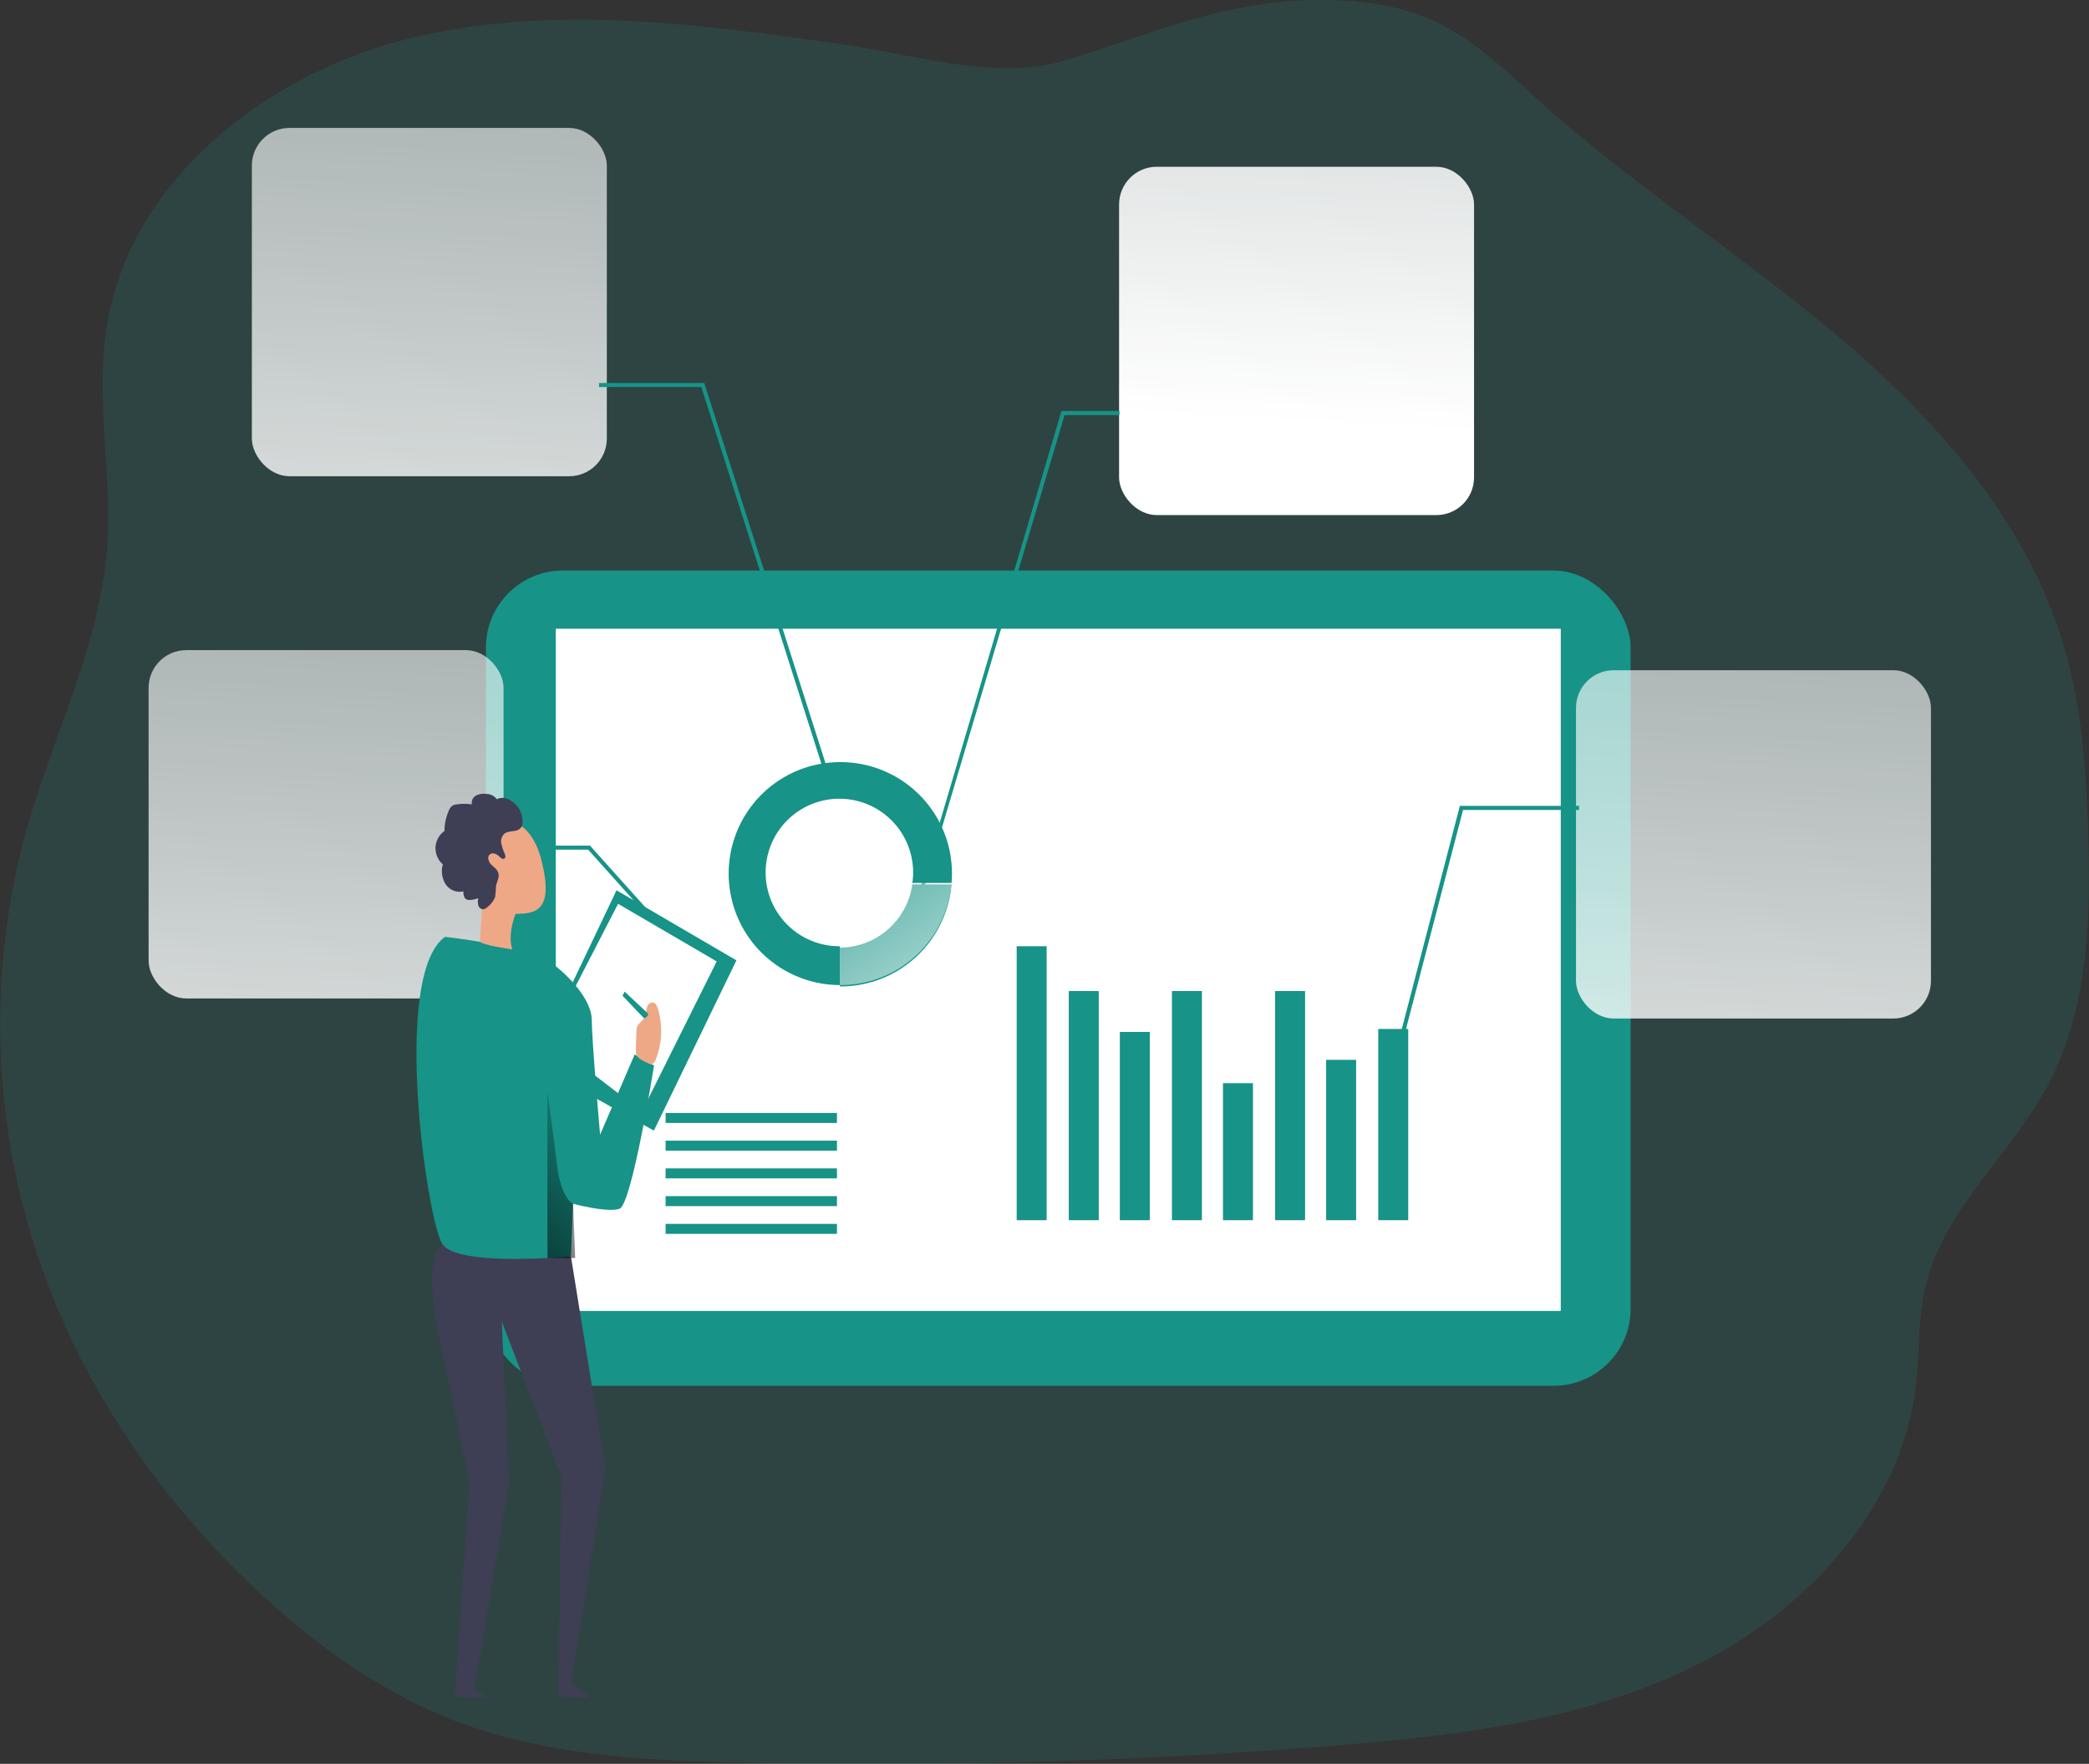 <svg id="Layer_1" data-name="Layer 1" xmlns="http://www.w3.org/2000/svg" xmlns:xlink="http://www.w3.org/1999/xlink" viewBox="0 0 414.13 349.66"><rect x="0" y="0" width="414.13" height="349.66" fill="#333333" stroke="none"/><defs><linearGradient id="linear-gradient" x1="361.96" y1="-94.79" x2="341.4" y2="280.86" gradientUnits="userSpaceOnUse"><stop offset="0.02" stop-color="#fff" stop-opacity="0"/><stop offset="0.14" stop-color="#fff" stop-opacity="0.06"/><stop offset="0.32" stop-color="#fff" stop-opacity="0.39"/><stop offset="0.68" stop-color="#fff" stop-opacity="0.68"/><stop offset="1" stop-color="#fff"/></linearGradient><linearGradient id="linear-gradient-2" x1="276.72" y1="-291.9" x2="256.15" y2="83.75" gradientUnits="userSpaceOnUse"><stop offset="0.02" stop-color="#fff" stop-opacity="0"/><stop offset="0.32" stop-color="#fff" stop-opacity="0.39"/><stop offset="0.68" stop-color="#fff" stop-opacity="0.68"/><stop offset="1" stop-color="#fff"/></linearGradient><linearGradient id="linear-gradient-3" x1="99.56" y1="-203.95" x2="78.99" y2="171.7" xlink:href="#linear-gradient-2"/><linearGradient id="linear-gradient-4" x1="78.9" y1="-97.11" x2="58.34" y2="278.54" xlink:href="#linear-gradient-2"/><linearGradient id="linear-gradient-5" x1="171.99" y1="198.08" x2="209.46" y2="249.88" xlink:href="#linear-gradient-2"/><linearGradient id="linear-gradient-6" x1="136.72" y1="253.93" x2="91.04" y2="293.64" gradientUnits="userSpaceOnUse"><stop offset="0" stop-opacity="0"/><stop offset="0.99"/></linearGradient></defs><title>Analyza Data and chart</title><path d="M416,249.47c-7.32,13.79-20.57,24.56-24.24,39.74-1.59,6.55-1.22,13.42-2,20.12-2.88,23.48-20.48,43.05-41.47,54.14-.88.48-1.77.92-2.66,1.36-13.77,6.73-28.69,10.4-43.9,12.69-9.25,1.38-18.61,2.24-27.89,3q-57.87,4.58-116,3.34c-18.71-.38-37.79-1.27-55.39-7.48-.9-.31-1.79-.64-2.68-1-14.28-5.55-26.95-14.64-38.17-25.06l-.51-.48c-16.74-15.64-30.57-34.53-39.52-55.62A145.18,145.18,0,0,1,15.21,199c5.29-18.75,14.53-36.63,16-56,1.07-14.6-2.36-29.38-.07-43.84,4.53-28.7,31.21-49.83,59.38-56.94s57.82-3.06,86.59,1c14.06,2,30.51,7.37,44.42,3.07C238.6,41,253,34.46,271.42,34.42c7.53,0,15.21.79,22.11,3.81,8.36,3.65,15,10.27,21.77,16.36,18.95,17,40.55,30.74,59.92,47.24s36.91,36.58,44,61c3.49,11.94,4.35,24.49,4.72,36.92C424.48,216.73,423.93,234.48,416,249.47Z" transform="translate(-9.98 -34.42)" fill="#179387" opacity="0.18" style="isolation:isolate"/><rect x="96.33" y="113.1" width="226.93" height="161.62" rx="15.27" fill="#179387"/><rect x="110.18" y="124.64" width="199.23" height="135.24" fill="#fff"/><rect x="201.55" y="187.58" width="5.94" height="54.31" fill="#179387"/><rect x="211.88" y="196.46" width="5.94" height="45.43" fill="#179387"/><rect x="222" y="204.57" width="5.94" height="37.32" fill="#179387"/><rect x="232.33" y="196.46" width="5.94" height="45.43" fill="#179387"/><rect x="242.45" y="214.73" width="5.94" height="27.16" fill="#179387"/><rect x="252.78" y="196.46" width="5.94" height="45.43" fill="#179387"/><rect x="262.9" y="210.1" width="5.94" height="31.79" fill="#179387"/><rect x="273.23" y="203.98" width="5.94" height="37.91" fill="#179387"/><rect x="131.95" y="220.63" width="33.97" height="1.98" fill="#179387"/><rect x="131.95" y="226.12" width="33.97" height="1.98" fill="#179387"/><rect x="131.95" y="231.62" width="33.97" height="1.98" fill="#179387"/><rect x="131.95" y="237.12" width="33.97" height="1.98" fill="#179387"/><rect x="131.95" y="242.62" width="33.97" height="1.98" fill="#179387"/><rect x="178.13" y="220.63" width="33.97" height="24.41" fill="none"/><path d="M176.6,185.5a22.1,22.1,0,0,0-.13,44.2V222h-.09A14.62,14.62,0,1,1,191,207.38a13.19,13.19,0,0,1-.16,2.09h7.77a16.72,16.72,0,0,0,.09-1.87A22.09,22.09,0,0,0,176.6,185.5Z" transform="translate(-9.98 -34.42)" fill="#179387"/><rect x="312.43" y="132.86" width="70.37" height="69.05" rx="7.47" fill="url(#linear-gradient)"/><rect x="221.85" y="33.06" width="70.37" height="69.05" rx="7.47" fill="url(#linear-gradient-2)"/><rect x="49.93" y="25.36" width="70.37" height="69.05" rx="7.47" fill="url(#linear-gradient-3)"/><rect x="29.46" y="128.88" width="70.37" height="69.05" rx="7.47" fill="url(#linear-gradient-4)"/><polygon points="277.09 210.29 276.31 210.09 289.41 159.75 313.03 159.75 313.03 160.56 290.04 160.56 277.09 210.29" fill="#179387"/><polygon points="221.92 82.28 211.05 82.28 181.58 181.41 180.89 181.34 210.43 81.47 221.92 81.47 221.92 82.28" fill="#179387"/><polygon points="164.99 158.17 139.03 76.73 118.76 76.73 118.76 75.92 139.62 75.92 139.71 76.21 165.76 157.92 164.99 158.17" fill="#179387"/><polygon points="135.06 189.02 116.6 168.44 98.5 168.44 98.5 167.63 116.96 167.63 135.67 188.48 135.06 189.02" fill="#179387"/><path d="M198.61,209.74a22.07,22.07,0,0,1-22,20.23h-.13v-7.69a14.61,14.61,0,0,0,14.37-12.54Z" transform="translate(-9.98 -34.42)" fill="#179387"/><path d="M198.61,209.47a22.07,22.07,0,0,1-22,20.23h-.13V222a14.6,14.6,0,0,0,14.37-12.53Z" transform="translate(-9.98 -34.42)" fill="url(#linear-gradient-5)"/><polygon points="111.93 198.1 122.22 176.49 145.99 190.38 129.63 224.13 116.87 217.03 111.93 198.1" fill="#179387"/><polygon points="113.88 195.94 122.53 179.17 142.08 190.59 127.26 220.33 117.18 212.61 113.88 195.94" fill="#fff"/><path d="M123.17,283.53,130,325.79,123.17,368l3.85,3-6.32-.27.55-43.63-11.8-30.73,1.43,31.91L104,369.42l3,1.64-6.86-.27,2.94-42.66-5.35-25.51s-4.72-18.54,0-21.56S123.17,283.53,123.17,283.53Z" transform="translate(-9.98 -34.42)" fill="#3e3e54"/><path d="M98.2,220.14S114.81,222,118.92,225s8.37,7.76,8.37,11.6,1.65,22.77,1.65,22.77l6.86-15.91,3.84,2.19s-4.39,27.58-6.86,28.4-9.19-1-9.19-1l-.42,10.43s-22.5,2.19-25.51-2.47S87.54,227.76,98.2,220.14Z" transform="translate(-9.98 -34.42)" fill="#179387"/><path d="M112.46,214.93s-2,4.23-.93,7.69c0,0-6.17-.84-6.35-1.57s.77-7.2.06-9.19S112.46,214.93,112.46,214.93Z" transform="translate(-9.98 -34.42)" fill="#eea886"/><path d="M105.83,197.71c2.43-1,9.08-2.5,11.54,7.43s-1.28,10.41-5.15,10.45-10.39-6.25-11-8.28S98.92,200.69,105.83,197.71Z" transform="translate(-9.98 -34.42)" fill="#eea886"/><path d="M136.15,238.86a2.7,2.7,0,0,1,.1-.8c.23-.73,1-1.13,1.42-1.78a3.65,3.65,0,0,0,.4-1.34,3.25,3.25,0,0,1,.33-1.19,1.07,1.07,0,0,1,1-.59c.56.08.85.7,1,1.24a15.36,15.36,0,0,1-.4,10c-.18.47-.51,1-1,1a1.2,1.2,0,0,1-.48-.17c-1-.54-2.42-1-2.47-2.17C136,241.63,136.12,240.23,136.15,238.86Z" transform="translate(-9.98 -34.42)" fill="#eea886"/><path d="M138.47,235.37,133.81,231l-.41.82,4.27,4.48S138.54,236,138.47,235.37Z" transform="translate(-9.98 -34.42)" fill="#179387"/><path d="M123.59,273.1s-2.41-1-3.23-8-1.85-14.2-1.85-14.2V283.8H124Z" transform="translate(-9.98 -34.42)" fill="url(#linear-gradient-6)"/><path d="M113.26,195.54A4.82,4.82,0,0,0,111,193a2.62,2.62,0,0,0-2.54-.14,2.58,2.58,0,0,0-2.09-1.05,3.43,3.43,0,0,0-2,.31,1.65,1.65,0,0,0-.85,1.76,10.54,10.54,0,0,0-3,0,2.22,2.22,0,0,0-.88.28,2.16,2.16,0,0,0-.7,1,10.23,10.23,0,0,0-.85,4,4.23,4.23,0,0,0-1.77,3.22,4.29,4.29,0,0,0,1.45,3.39,4.86,4.86,0,0,0,.54,3.91,3.35,3.35,0,0,0,3.53,1.44c0,.6.08,1.33.63,1.6a1.38,1.38,0,0,0,.61.1,4.6,4.6,0,0,0,1.71-.36,3.16,3.16,0,0,0,0,1.4,1.08,1.08,0,0,0,1,.82,1.6,1.6,0,0,0,.88-.51,4.55,4.55,0,0,0,1.46-1.94,19.44,19.44,0,0,0,.18-2.17c.16-.85.7-1.68.48-2.51s-.91-1.2-1.44-1.75-.85-1.53-.27-2,1.43-.05,1.95.47c.26.25.63.54.93.35s.21-.59.1-.89a12.56,12.56,0,0,1-.69-2,2.09,2.09,0,0,1,.56-2c.86-.73,2.25-.32,3.09-1S113.58,196.41,113.26,195.54Z" transform="translate(-9.98 -34.42)" fill="#3e3e54"/></svg>